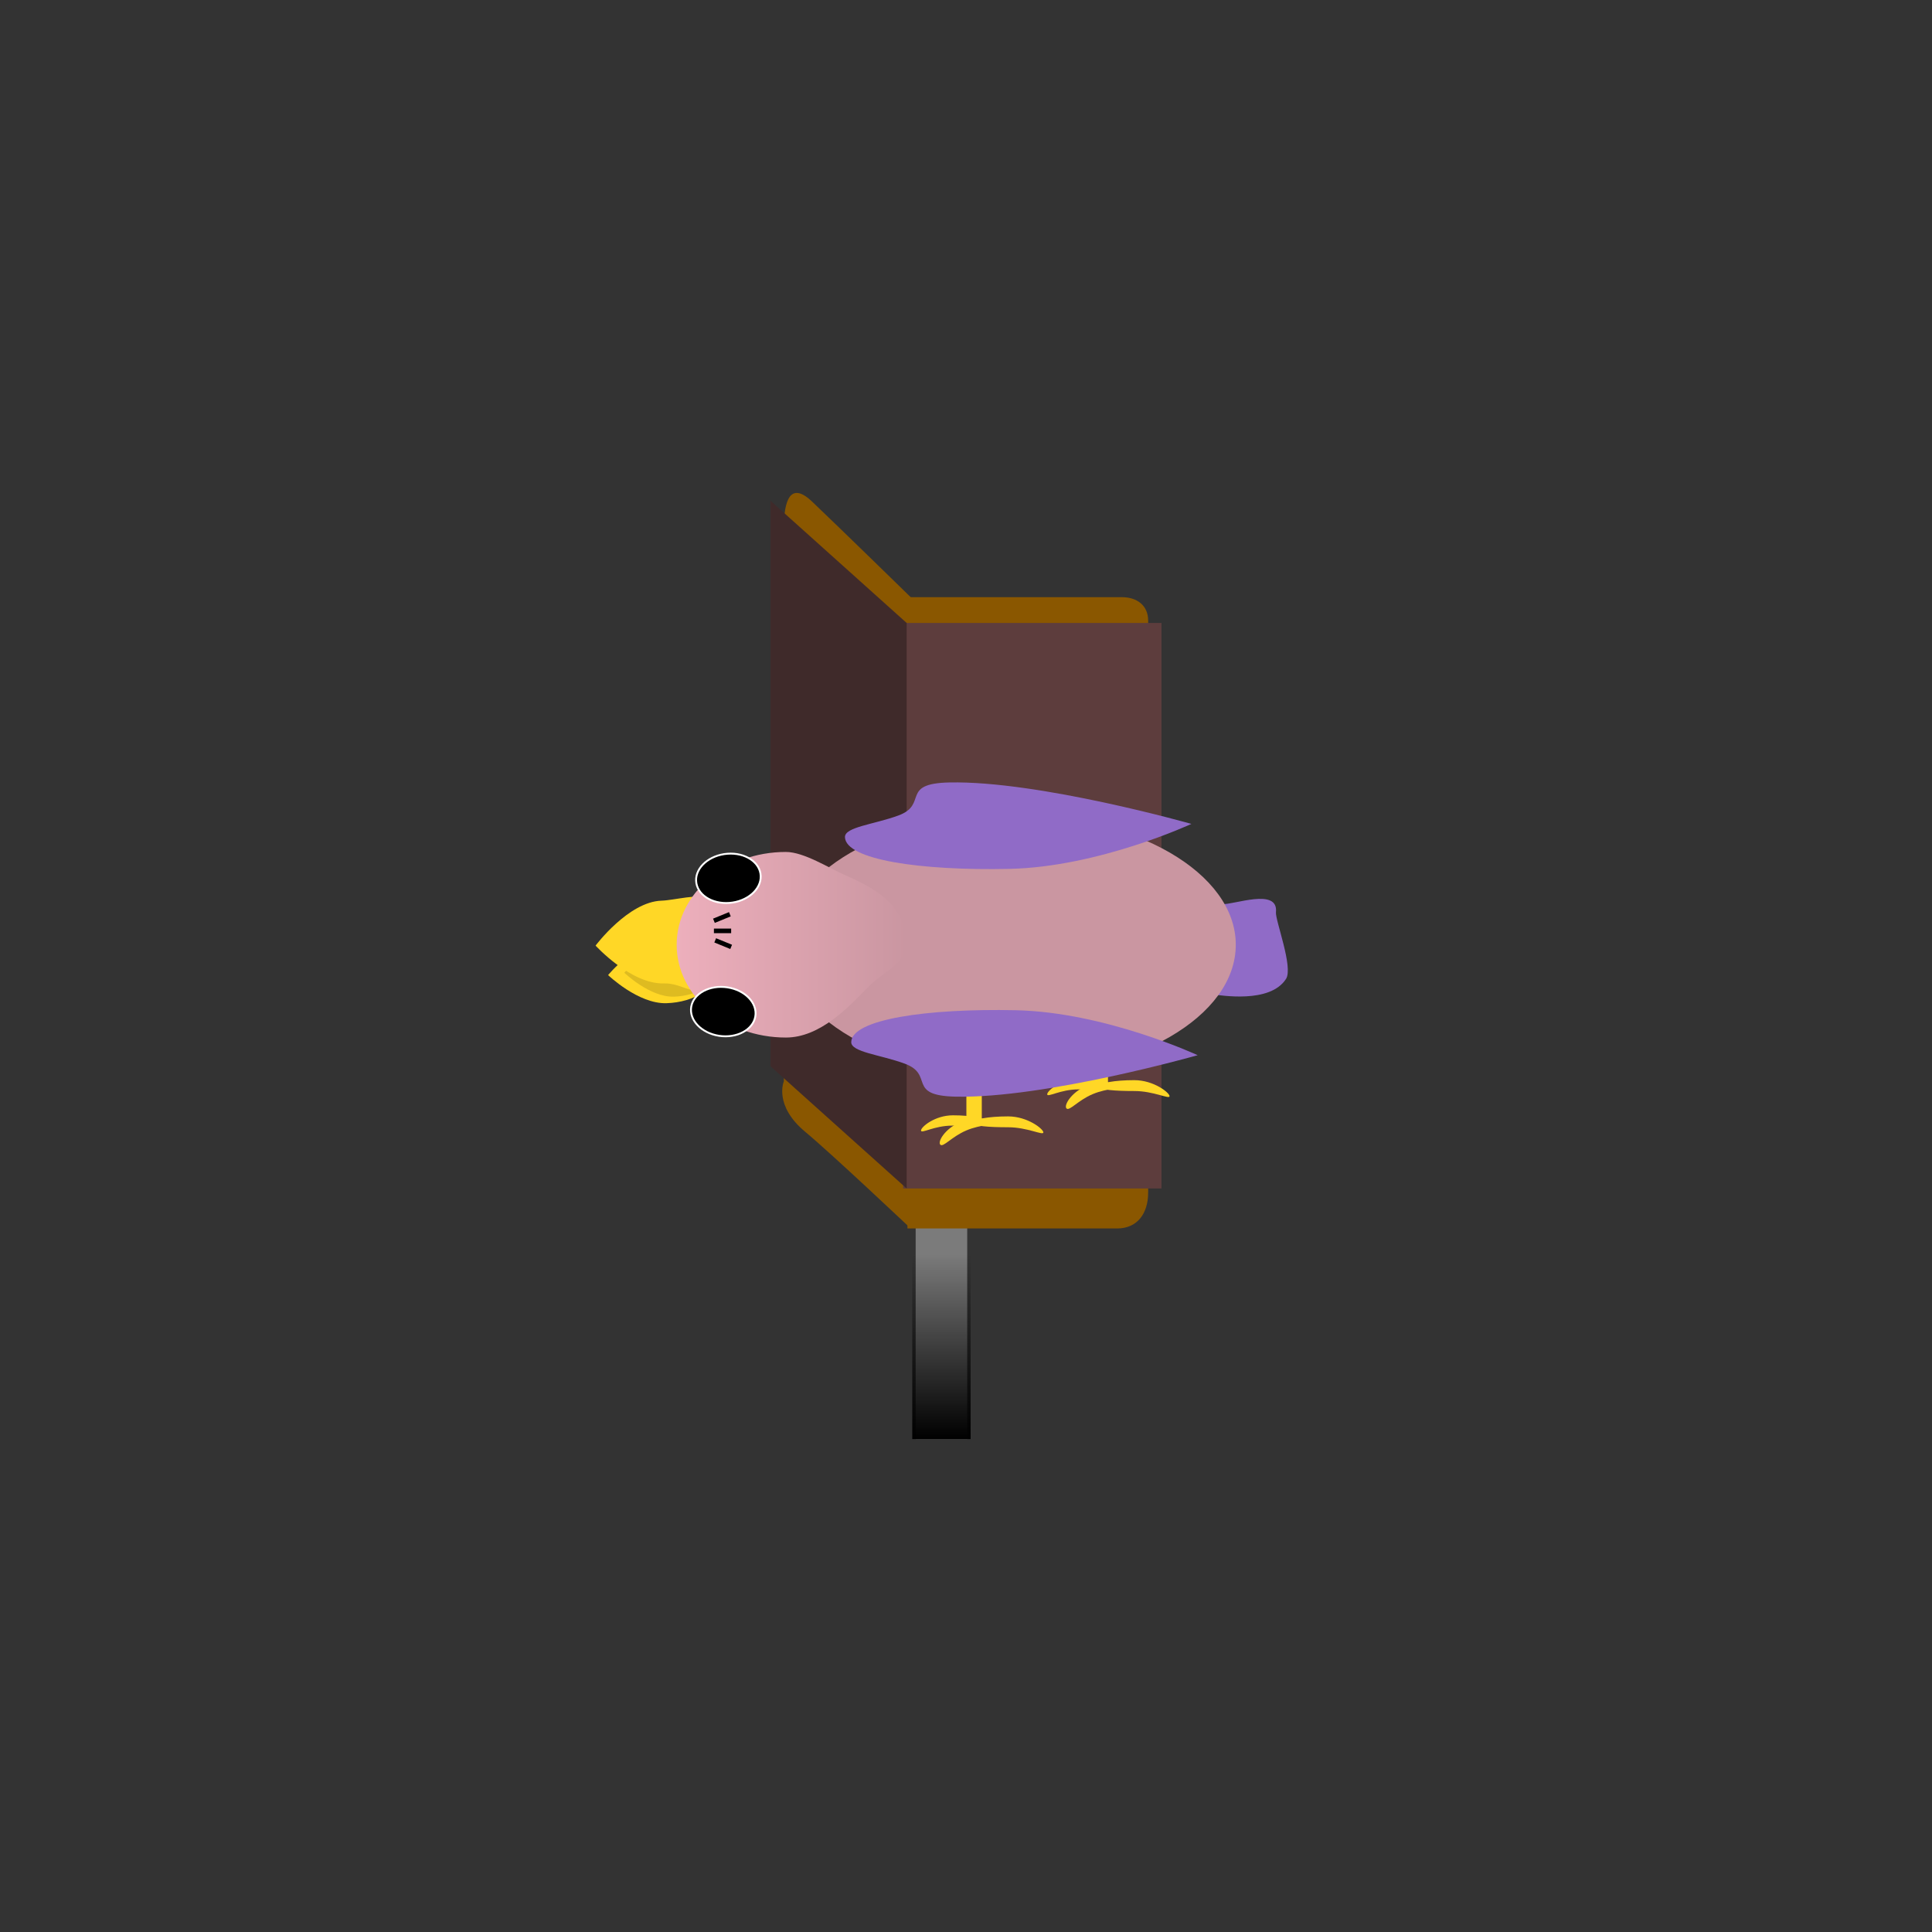 <svg version="1.1" xmlns="http://www.w3.org/2000/svg" xmlns:xlink="http://www.w3.org/1999/xlink" width="257" height="257" viewBox="0,0,257,257"><rect x="0" y="0" width="257" height="257" fill="#333333" stroke="none"/><defs><linearGradient x1="236.733" y1="218.281" x2="236.733" y2="242.929" gradientUnits="userSpaceOnUse" id="color-1"><stop offset="0" stop-color="#000000" stop-opacity="0"/><stop offset="1" stop-color="#000000"/></linearGradient><linearGradient x1="240.72" y1="190.257" x2="240.72" y2="192.344" gradientUnits="userSpaceOnUse" id="color-2"><stop offset="0" stop-color="#edafbc"/><stop offset="1" stop-color="#d29ca8"/></linearGradient><linearGradient x1="257.506" y1="185.436" x2="257.506" y2="187.523" gradientUnits="userSpaceOnUse" id="color-3"><stop offset="0" stop-color="#edafbc"/><stop offset="1" stop-color="#d29ca8"/></linearGradient><linearGradient x1="201.512" y1="177.174" x2="231.963" y2="177.174" gradientUnits="userSpaceOnUse" id="color-4"><stop offset="0" stop-color="#edafbc"/><stop offset="1" stop-color="#ca96a1"/></linearGradient></defs><g transform="translate(-111.5,-51.5)"><g data-paper-data="{&quot;isPaintingLayer&quot;:true}" fill-rule="nonzero" stroke-linecap="butt" stroke-linejoin="miter" stroke-miterlimit="10" stroke-dasharray="" stroke-dashoffset="0" style="mix-blend-mode: normal"><path d="M233.304,242.929v-76.514h6.858v76.514z" fill="#7b7b7b" stroke="#ed1597" stroke-width="0"/><path d="M232.851,242.929v-24.647h7.764v24.647z" fill="url(#color-1)" stroke="#ed1597" stroke-width="0"/><path d="M232.211,214.914v-83.976c0,0 23.596,0 28.526,0c2.013,0 3.494,1.101 3.494,3.114c0,7.459 0,59.86 0,76.085c0,2.74 -1.397,4.777 -4.137,4.777c-5.169,0 -27.883,0 -27.883,0z" fill="#8a5700" stroke="#ed1597" stroke-width="0"/><path d="M215.768,195.349c0,-14.927 0,-63.273 0,-73.513c0,-2.511 0.37,-6.833 3.748,-3.623c3.705,3.52 13.127,12.725 13.127,12.725v83.976c0,0 -10.532,-9.953 -13.999,-12.827c-4.267,-3.537 -2.876,-6.738 -2.876,-6.738z" fill="#8a5700" stroke="none" stroke-width="0"/><path d="M231.641,209.595v-75.228h34.363v75.228z" fill="#5d3d3d" stroke="#ed1597" stroke-width="0"/><path d="M213.995,193.342v-75.228l18.11,16.253v75.228z" fill="#3f2a2a" stroke="none" stroke-width="0"/><path d="M111.5,308.5v-257h257v257z" fill="none" stroke="#ed1597" stroke-width="0"/><g><path d="M281.231,172.847c-0.109,1.047 2.334,7.328 1.34,8.871c-2.154,3.344 -8.73,2.151 -9.816,2.065c-1.587,-0.125 -2.593,-2.916 -2.248,-6.232c0.345,-3.317 1.911,-5.904 3.498,-5.779c1.587,0.125 7.571,-2.242 7.226,1.075z" fill="#906bc7" stroke="#ffffff" stroke-width="0"/><g stroke-width="0"><g fill="#ffd726"><path d="M240.052,200.511v-9.393h2.048v9.393z" stroke="#ff0000"/><path d="M250.291,202.137c0,0.459 -2.099,-0.686 -4.689,-0.686c-2.589,0 -4.689,-0.155 -4.689,-0.614c0,-0.459 2.099,-0.831 4.689,-0.831c2.589,0 4.689,1.673 4.689,2.131z" stroke="#ff0000"/><path d="M242.639,200.728c0,0.479 -2.062,0.506 -4.473,0.506c-2.411,0 -4.15,1.129 -4.15,0.65c0,-0.479 1.847,-2.023 4.257,-2.023c2.411,0 4.365,0.388 4.365,0.867z" stroke="none"/><path d="M240.048,201.873c-1.961,0.833 -3.086,2.297 -3.468,1.892c-0.383,-0.404 0.633,-2.13 2.593,-2.964c1.961,-0.833 4.124,-0.459 4.507,-0.054c0.383,0.404 -1.671,0.292 -3.632,1.126z" stroke="none"/></g><path d="M238.583,191.973l-4.612,-1.821c0,0 5.736,0.105 6.375,0.105c0.763,0 8.936,-0.584 8.936,-0.584l-6.424,2.299l-0.808,-0.231l-0.761,0.599l-0.909,-0.594l-0.727,0.597z" fill="url(#color-2)" stroke="#ff0000"/></g><g stroke-width="0"><g fill="#ffd726"><path d="M256.838,195.69v-9.393h2.048v9.393z" stroke="#ff0000"/><path d="M267.077,197.316c0,0.459 -2.099,-0.686 -4.689,-0.686c-2.589,0 -4.689,-0.155 -4.689,-0.614c0,-0.459 2.099,-0.831 4.689,-0.831c2.589,0 4.689,1.673 4.689,2.131z" stroke="#ff0000"/><path d="M259.425,195.907c0,0.479 -2.062,0.506 -4.473,0.506c-2.411,0 -4.15,1.129 -4.15,0.65c0,-0.479 1.847,-2.023 4.257,-2.023c2.411,0 4.365,0.388 4.365,0.867z" stroke="none"/><path d="M256.834,197.052c-1.961,0.833 -3.086,2.297 -3.468,1.892c-0.383,-0.404 0.633,-2.13 2.593,-2.964c1.961,-0.833 4.124,-0.459 4.507,-0.054c0.383,0.404 -1.671,0.292 -3.632,1.126z" stroke="none"/></g><path d="M255.368,187.151l-4.612,-1.821c0,0 5.736,0.105 6.375,0.105c0.763,0 8.936,-0.584 8.936,-0.584l-6.424,2.299l-0.808,-0.231l-0.761,0.599l-0.909,-0.594l-0.727,0.597z" fill="url(#color-3)" stroke="#ff0000"/></g><g stroke="#000000" stroke-width="0"><path d="M206.828,180.552c0.071,2.312 -2.917,4.281 -6.675,4.396c-3.758,0.116 -7.763,-3.742 -7.763,-3.742c0,0 3.748,-4.516 7.506,-4.631c3.758,-0.116 6.861,1.665 6.933,3.977z" fill="#ffd726"/><path d="M206.821,180.343c0.061,1.965 -2.48,3.639 -5.673,3.737c-3.194,0.098 -6.599,-3.181 -6.599,-3.181c0,0 3.186,-3.838 6.38,-3.937c3.194,-0.098 5.832,1.415 5.893,3.381z" fill="#debb21"/><path d="M208.037,177.147c0.046,1.491 0.725,4.397 -2.779,5.867c-1.52,0.927 -3.185,-0.764 -5.425,-0.695c-4.397,0.135 -9.108,-5.032 -9.108,-5.032c0,0 4.372,-5.841 8.769,-5.976c1.706,-0.053 4.987,-0.991 6.379,-0.293c2.194,1.101 2.107,4.269 2.164,6.13z" fill="#ffd726"/></g><path d="M275.887,177.174c0,9.579 -13.431,17.344 -30,17.344c-16.569,0 -30,-7.765 -30,-17.344c0,-9.579 13.431,-17.344 30,-17.344c16.569,0 30,7.765 30,17.344z" fill="#ca96a1" stroke="none" stroke-width="0"/><path d="M231.963,176.896c0,2.982 -2.911,3.772 -4.983,5.905c-2.665,2.745 -6.422,6.716 -10.937,6.716c-8.025,0 -14.531,-5.526 -14.531,-12.344c0,-6.817 6.506,-12.344 14.531,-12.344c2.394,0 5.764,2.158 7.755,3.03c4.684,2.049 8.165,4.253 8.165,9.036z" fill="url(#color-4)" stroke="#000000" stroke-width="0"/><path d="M270.816,191.866c0,0 -20.324,5.771 -32.21,5.513c-6.577,-0.142 -2.768,-2.921 -6.761,-4.392c-3.225,-1.188 -7.141,-1.527 -7.112,-2.873c0.065,-3.013 10.016,-4.488 21.902,-4.231c11.887,0.258 24.182,5.982 24.182,5.982z" fill="#906bc7" stroke="#000000" stroke-width="0"/><path d="M245.801,167.081c-11.887,0.258 -21.837,-1.218 -21.902,-4.231c-0.029,-1.346 3.888,-1.685 7.112,-2.873c3.994,-1.471 0.185,-4.25 6.761,-4.392c11.887,-0.258 32.21,5.513 32.21,5.513c0,0 -12.295,5.725 -24.182,5.982z" data-paper-data="{&quot;index&quot;:null}" fill="#906bc7" stroke="#000000" stroke-width="0"/><path d="M212.69,168.013c0.071,1.807 -1.794,3.416 -4.167,3.595c-2.373,0.179 -4.354,-1.14 -4.425,-2.947c-0.071,-1.807 1.794,-3.416 4.167,-3.595c2.373,-0.179 4.354,1.14 4.425,2.947z" data-paper-data="{&quot;index&quot;:null}" fill="#000000" stroke="#ffffff" stroke-width="0.25"/><path d="M212.008,186.389c-0.071,1.807 -2.053,3.126 -4.425,2.947c-2.373,-0.179 -4.238,-1.789 -4.167,-3.595c0.071,-1.807 2.053,-3.126 4.425,-2.947c2.373,0.179 4.238,1.789 4.167,3.595z" data-paper-data="{&quot;index&quot;:null}" fill="#000000" stroke="#ffffff" stroke-width="0.25"/><path d="M206.468,175.633v-0.61h2.292v0.61z" fill="#000000" stroke="#ffffff" stroke-width="0"/><path d="M206.523,176.871l0.231,-0.564l2.122,0.868l-0.231,0.564z" fill="#000000" stroke="#ffffff" stroke-width="0"/><path d="M208.475,172.832l0.231,0.564l-2.122,0.868l-0.231,-0.564z" data-paper-data="{&quot;index&quot;:null}" fill="#000000" stroke="#ffffff" stroke-width="0"/></g></g></g></svg>